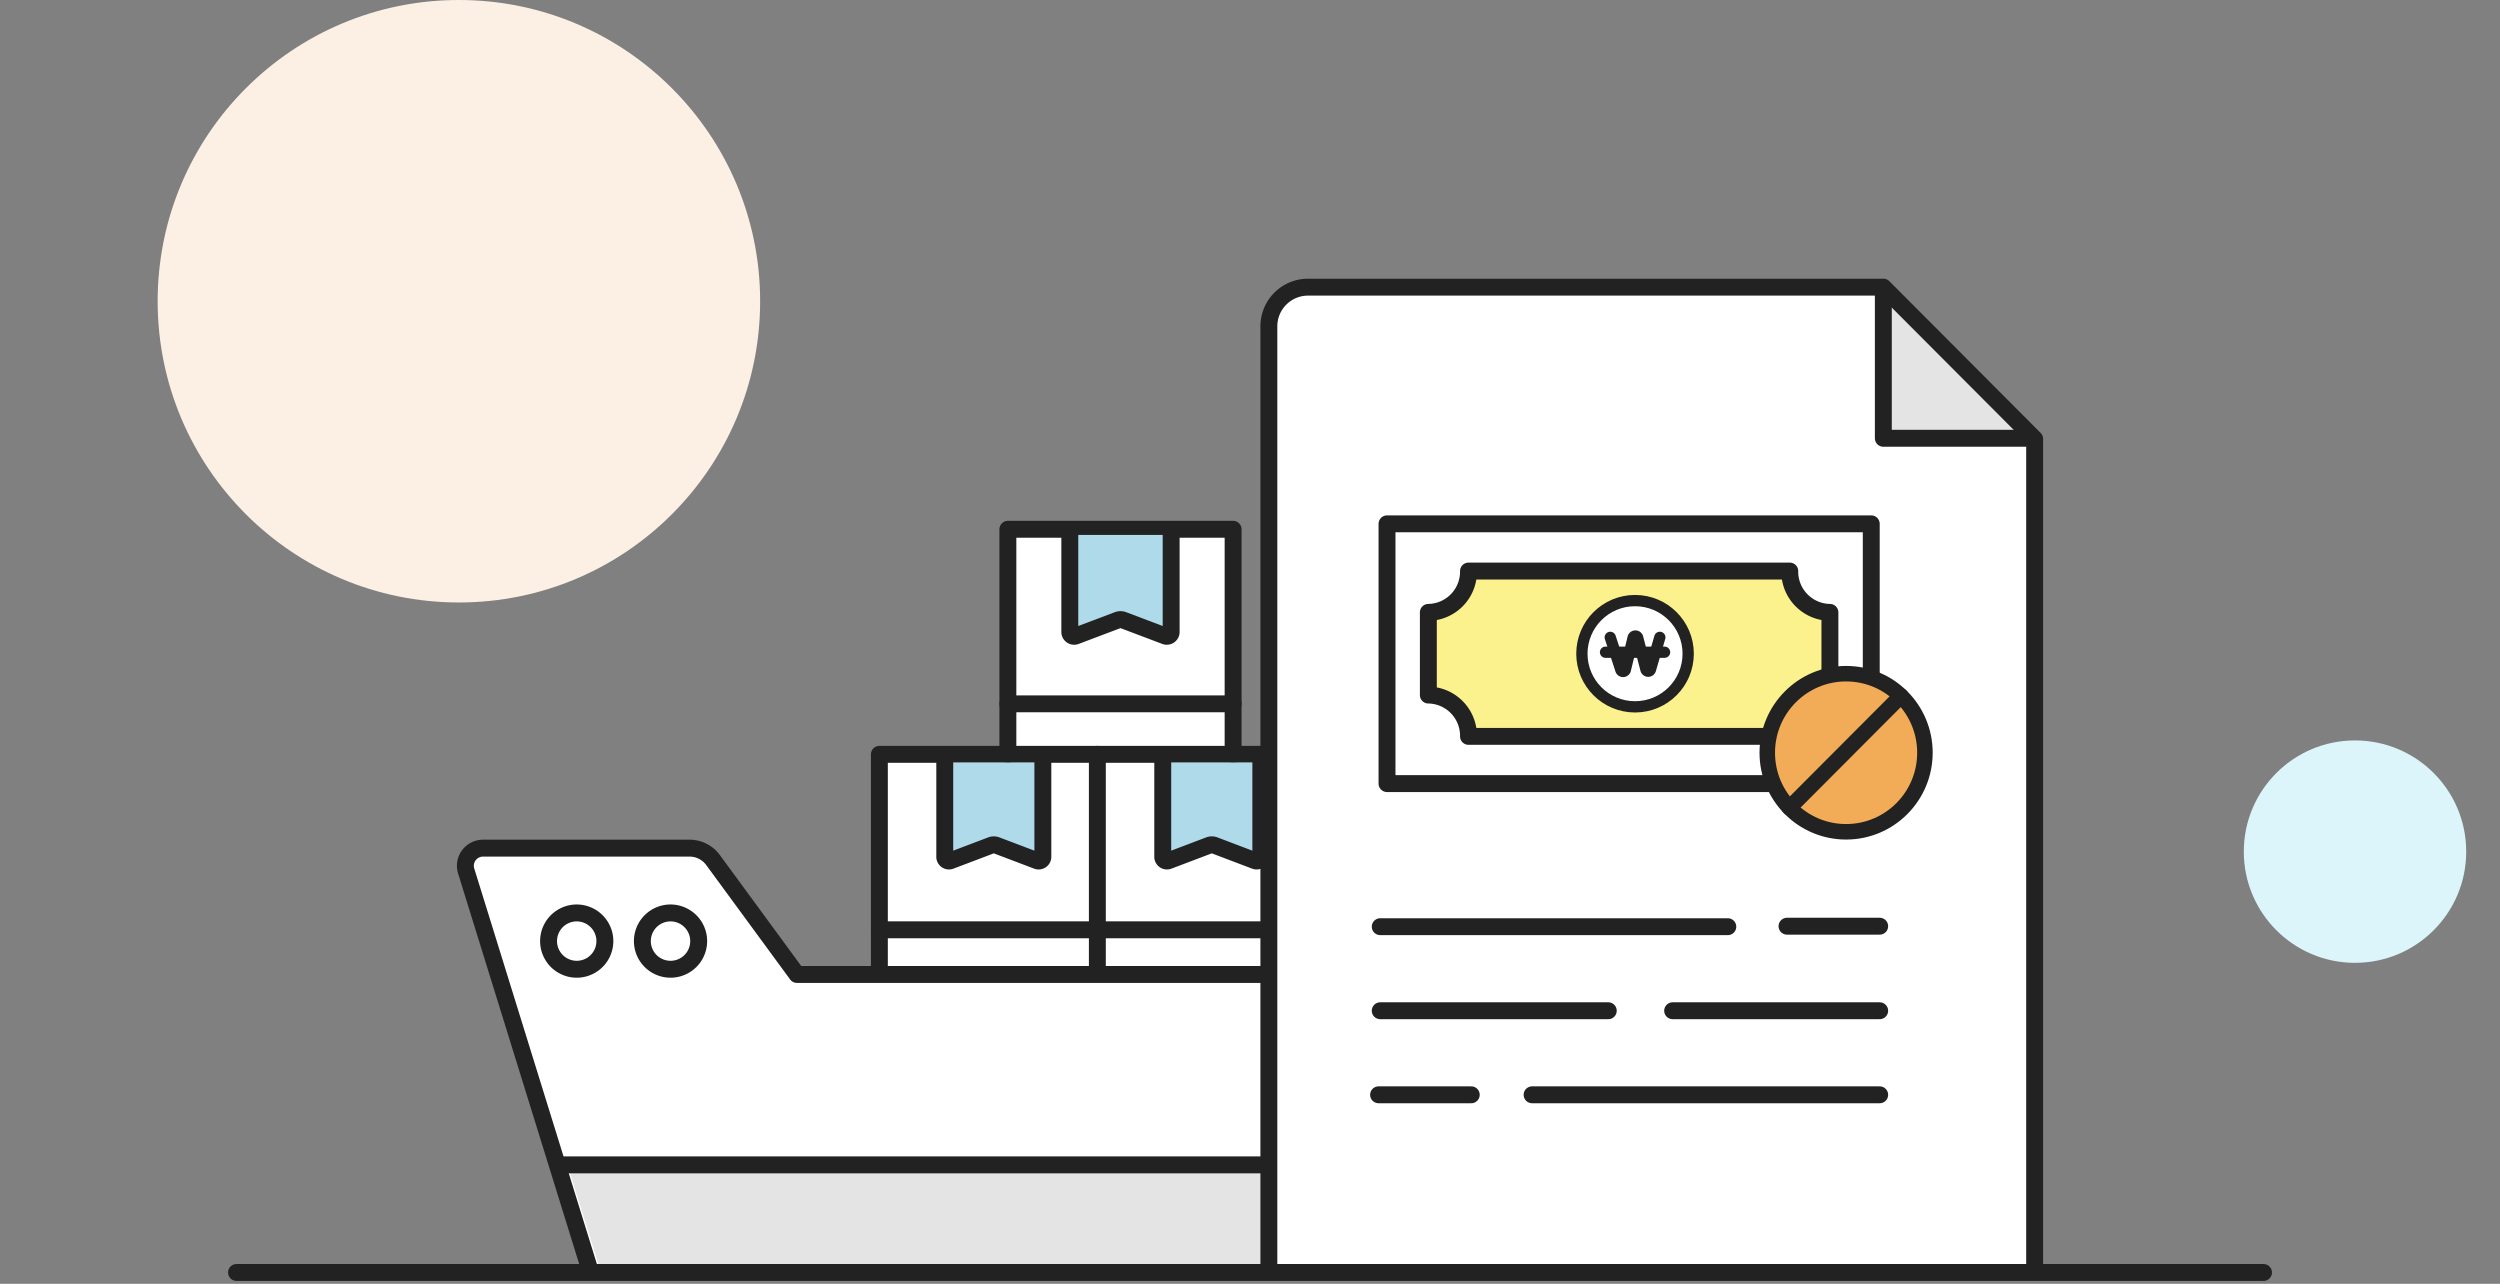 <svg xmlns="http://www.w3.org/2000/svg" width="444" height="228" viewBox="0 0 444 228">
    <rect x="0" y="0" width="444" height="228" fill="#808080" stroke="none"/>
    <g transform="translate(-436 -767)">
        <circle data-name="Ellipse 2" cx="53.5" cy="53.5" r="53.5" transform="translate(464 767)" style="fill:#fbf0e3"/>
        <circle data-name="Ellipse 2" cx="19.75" cy="19.75" r="19.75" transform="translate(834.5 898.5)" style="fill:#dcf5fb"/>
    </g>
    <g data-name="그룹 633996">
        <g data-name="그룹 633988">
            <path data-name="사각형 464556" transform="translate(156.176 133.967)" style="fill:#fff" d="M0 0h38.713v38.841H0z"/>
            <path data-name="사각형 464557" transform="translate(194.889 133.967)" style="fill:#fff" d="M0 0h38.713v38.841H0z"/>
            <g data-name="그룹 633983">
                <path data-name="패스 15335" d="M1224.789 2030.729v-40h40v40" transform="translate(-1045.789 -1896.729)" style="stroke-width:3.004px;stroke-linejoin:round;stroke-linecap:round;stroke:#222;fill:#fff"/>
                <path data-name="선 2955" transform="translate(179 125)" style="stroke-width:3px;fill:none;stroke-linejoin:round;stroke-linecap:round;stroke:#222" d="M0 0h40"/>
                <g data-name="그룹 633982">
                    <path data-name="패스 15336" d="M1236.4 1992.191h18v17.3a.778.778 0 0 1-1.087.642l-7.913-2.992-7.914 2.992a.777.777 0 0 1-1.086-.642z" transform="translate(-1046.403 -1897.192)" style="fill:#afdae9"/>
                    <path data-name="패스 15337" d="M1254.4 1992.191v17.3a.778.778 0 0 1-1.087.642l-7.427-2.808a1.383 1.383 0 0 0-.973 0l-7.427 2.808a.777.777 0 0 1-1.086-.642v-17.3" transform="translate(-1046.403 -1897.192)" style="fill:none;stroke-width:3.004px;stroke-linejoin:round;stroke-linecap:round;stroke:#222"/>
                </g>
            </g>
            <g data-name="그룹 633985">
                <path data-name="패스 15338" d="M1240.835 2029.57h38.713v38.841" transform="translate(-1045.946 -1895.603)" style="fill:none;stroke-width:3.004px;stroke-linejoin:round;stroke-linecap:round;stroke:#222"/>
                <path data-name="선 2956" transform="translate(194.889 165.132)" style="stroke-width:3px;fill:none;stroke-linejoin:round;stroke-linecap:round;stroke:#222" d="M0 0h38.713"/>
                <g data-name="그룹 633984">
                    <path data-name="패스 15339" d="M1252.449 2031.032h17.421v16.8a.753.753 0 0 1-1.052.624l-7.658-2.9-7.659 2.9a.753.753 0 0 1-1.052-.624z" transform="translate(-1045.946 -1895.603)" style="fill:#afdae9"/>
                    <path data-name="패스 15340" d="M1269.87 2031.032v16.8a.753.753 0 0 1-1.052.624l-7.188-2.726a1.324 1.324 0 0 0-.941 0l-7.188 2.726a.753.753 0 0 1-1.052-.624v-16.8" transform="translate(-1045.946 -1895.603)" style="fill:none;stroke-width:3.004px;stroke-linejoin:round;stroke-linecap:round;stroke:#222"/>
                </g>
            </g>
            <g data-name="그룹 633987">
                <path data-name="패스 15341" d="M1202.122 2068.411v-38.841h38.713v38.841" transform="translate(-1045.946 -1895.603)" style="fill:none;stroke-width:3.004px;stroke-linejoin:round;stroke-linecap:round;stroke:#222"/>
                <path data-name="선 2957" transform="translate(156.176 165.132)" style="stroke-width:3px;fill:none;stroke-linejoin:round;stroke-linecap:round;stroke:#222" d="M0 0h38.713"/>
                <g data-name="그룹 633986">
                    <path data-name="패스 15342" d="M1213.736 2031.032h17.421v16.8a.753.753 0 0 1-1.052.624l-7.658-2.9-7.659 2.9a.753.753 0 0 1-1.052-.624z" transform="translate(-1045.946 -1895.603)" style="fill:#afdae9"/>
                    <path data-name="패스 15343" d="M1231.157 2031.032v16.8a.753.753 0 0 1-1.052.624l-7.188-2.726a1.324 1.324 0 0 0-.941 0l-7.188 2.726a.753.753 0 0 1-1.052-.624v-16.8" transform="translate(-1045.946 -1895.603)" style="fill:none;stroke-width:3.004px;stroke-linejoin:round;stroke-linecap:round;stroke:#222"/>
                </g>
            </g>
            <path data-name="패스 15344" d="m1128.739 2050.3 21.952 70.8h145.173l11.614-52.435h-119.995l-14.9-20.318a5.166 5.166 0 0 0-4.165-2.113h-36.69a3.134 3.134 0 0 0-2.989 4.066z" transform="translate(-1045.947 -1895.603)" style="fill:#fff"/>
            <path data-name="패스 15345" d="m1295.864 2121.1 11.614-52.435h-119.995l-14.9-20.318a5.166 5.166 0 0 0-4.165-2.113h-36.69a3.134 3.134 0 0 0-2.986 4.067l21.952 70.8" transform="translate(-1045.947 -1895.603)" style="fill:none;stroke-width:3.004px;stroke-linejoin:round;stroke-linecap:round;stroke:#222"/>
            <path data-name="패스 15346" d="M1146.616 2102.1h147.766v19.5H1152.7z" transform="translate(-1045.947 -1895.603)" style="fill:#e4e4e4"/>
            <path data-name="패스 15347" d="M1153.279 2061.777a5 5 0 1 1-3.928-3.939 5.016 5.016 0 0 1 3.928 3.939z" transform="translate(-1045.947 -1895.603)" style="stroke-width:3.004px;stroke-linejoin:round;stroke-linecap:round;stroke:#222;fill:#fff"/>
            <path data-name="패스 15348" d="M1169.939 2061.777a5 5 0 1 1-3.928-3.939 5.017 5.017 0 0 1 3.928 3.939z" transform="translate(-1045.947 -1895.603)" style="stroke-width:3.004px;stroke-linejoin:round;stroke-linecap:round;stroke:#222;fill:#fff"/>
            <path data-name="선 2958" transform="translate(99.543 206.879)" style="stroke-width:3px;fill:none;stroke-linejoin:round;stroke-linecap:round;stroke:#222" d="M0 0h150"/>
        </g>
        <g data-name="그룹 633995">
            <path data-name="패스 15349" d="M1298.243 1946.6a6.955 6.955 0 0 0-6.945 6.966V2121.1h136v-147.55l-26.87-26.947z" transform="translate(-1065.947 -1895.603)" style="fill:#fff"/>
            <path data-name="패스 15350" d="M1400.427 1946.6v26.843h26.87" transform="translate(-1065.947 -1895.603)" style="fill:#e4e4e4"/>
            <g data-name="그룹 633989">
                <path data-name="선 2960" transform="translate(245.127 164.579)" style="stroke-width:3px;fill:none;stroke-linejoin:round;stroke-linecap:round;stroke:#222" d="M0 0h61.735"/>
                <path data-name="선 2961" transform="translate(272.099 194.435)" style="stroke-width:3px;fill:none;stroke-linejoin:round;stroke-linecap:round;stroke:#222" d="M0 0h61.735"/>
                <path data-name="선 2962" transform="translate(317.371 164.494)" style="stroke-width:3px;fill:none;stroke-linejoin:round;stroke-linecap:round;stroke:#222" d="M0 0h16.463"/>
                <path data-name="선 2963" transform="translate(244.834 194.435)" style="stroke-width:3px;fill:none;stroke-linejoin:round;stroke-linecap:round;stroke:#222" d="M0 0h16.463"/>
                <path data-name="선 2964" transform="translate(245.127 179.507)" style="stroke-width:3px;fill:none;stroke-linejoin:round;stroke-linecap:round;stroke:#222" d="M0 0h40.504"/>
                <path data-name="선 2965" transform="translate(297.059 179.507)" style="stroke-width:3px;fill:none;stroke-linejoin:round;stroke-linecap:round;stroke:#222" d="M0 0h36.775"/>
            </g>
            <g data-name="그룹 633993">
                <path data-name="사각형 464558" style="stroke-width:3.004px;stroke-linejoin:round;stroke-linecap:round;stroke:#222;fill:#fff" d="M0 0h86v46.132H0z" transform="translate(246.334 93.034)"/>
                <g data-name="그룹 633990">
                    <path data-name="패스 15351" d="M1390.94 2019.042v-14.679a7.239 7.239 0 0 1-7.132-7.339h-57.054a7.239 7.239 0 0 1-7.131 7.339v14.679a7.239 7.239 0 0 1 7.131 7.339h57.054a7.24 7.24 0 0 1 7.132-7.339z" transform="translate(-1065.947 -1895.603)" style="fill:#fcf28d;stroke-width:3.004px;stroke-linejoin:round;stroke-linecap:round;stroke:#222"/>
                </g>
                <g data-name="그룹 633992" transform="translate(280.944 106.664)">
                    <ellipse data-name="타원 1427" cx="9.439" cy="9.436" rx="9.439" ry="9.436" style="stroke-width:2.003px;stroke-miterlimit:10;stroke:#222;fill:#fff"/>
                    <g data-name="그룹 633991">
                        <path data-name="패스 15352" d="m1351.929 2008.8 1.865 5.723a.421.421 0 0 0 .829-.042l1.351-5.549a.423.423 0 0 1 .838-.009l1.44 5.522a.421.421 0 0 0 .832.015l1.647-5.66" transform="translate(-1346.891 -2002.266)" style="stroke-width:2.003px;fill:none;stroke-linejoin:round;stroke-linecap:round;stroke:#222"/>
                        <path data-name="선 2966" transform="translate(4.195 9.169)" style="stroke-width:2px;fill:none;stroke-linejoin:round;stroke-linecap:round;stroke:#222" d="M0 0h10.488"/>
                    </g>
                </g>
            </g>
            <g data-name="그룹 633994" transform="translate(313.867 119.647)">
                <ellipse data-name="타원 1428" cx="14" cy="14.04" rx="14" ry="14.04" style="stroke-width:2.754px;fill:#f2ac58;stroke-linejoin:round;stroke-linecap:round;stroke:#222"/>
                <path data-name="선 2967" transform="translate(3.945 3.957)" style="stroke-width:2.754px;fill:none;stroke-linejoin:round;stroke-linecap:round;stroke:#222" d="M0 19.848 19.791 0"/>
            </g>
            <path data-name="패스 15353" d="M1400.427 1946.6v26.843h26.87" transform="translate(-1065.947 -1895.603)" style="fill:none;stroke-width:3.004px;stroke-linejoin:round;stroke:#222"/>
            <path data-name="패스 15354" d="M1427.3 2121.1v-147.55l-26.87-26.947h-102.187a6.955 6.955 0 0 0-6.945 6.966V2121.1" transform="translate(-1065.947 -1895.603)" style="fill:none;stroke-width:3.004px;stroke-linejoin:round;stroke-linecap:round;stroke:#222"/>
        </g>
    </g>
    <path data-name="선 2968" transform="translate(42 225.992)" style="stroke-width:3px;fill:none;stroke-linejoin:round;stroke-linecap:round;stroke:#222" d="M0 0h360"/>
</svg>
